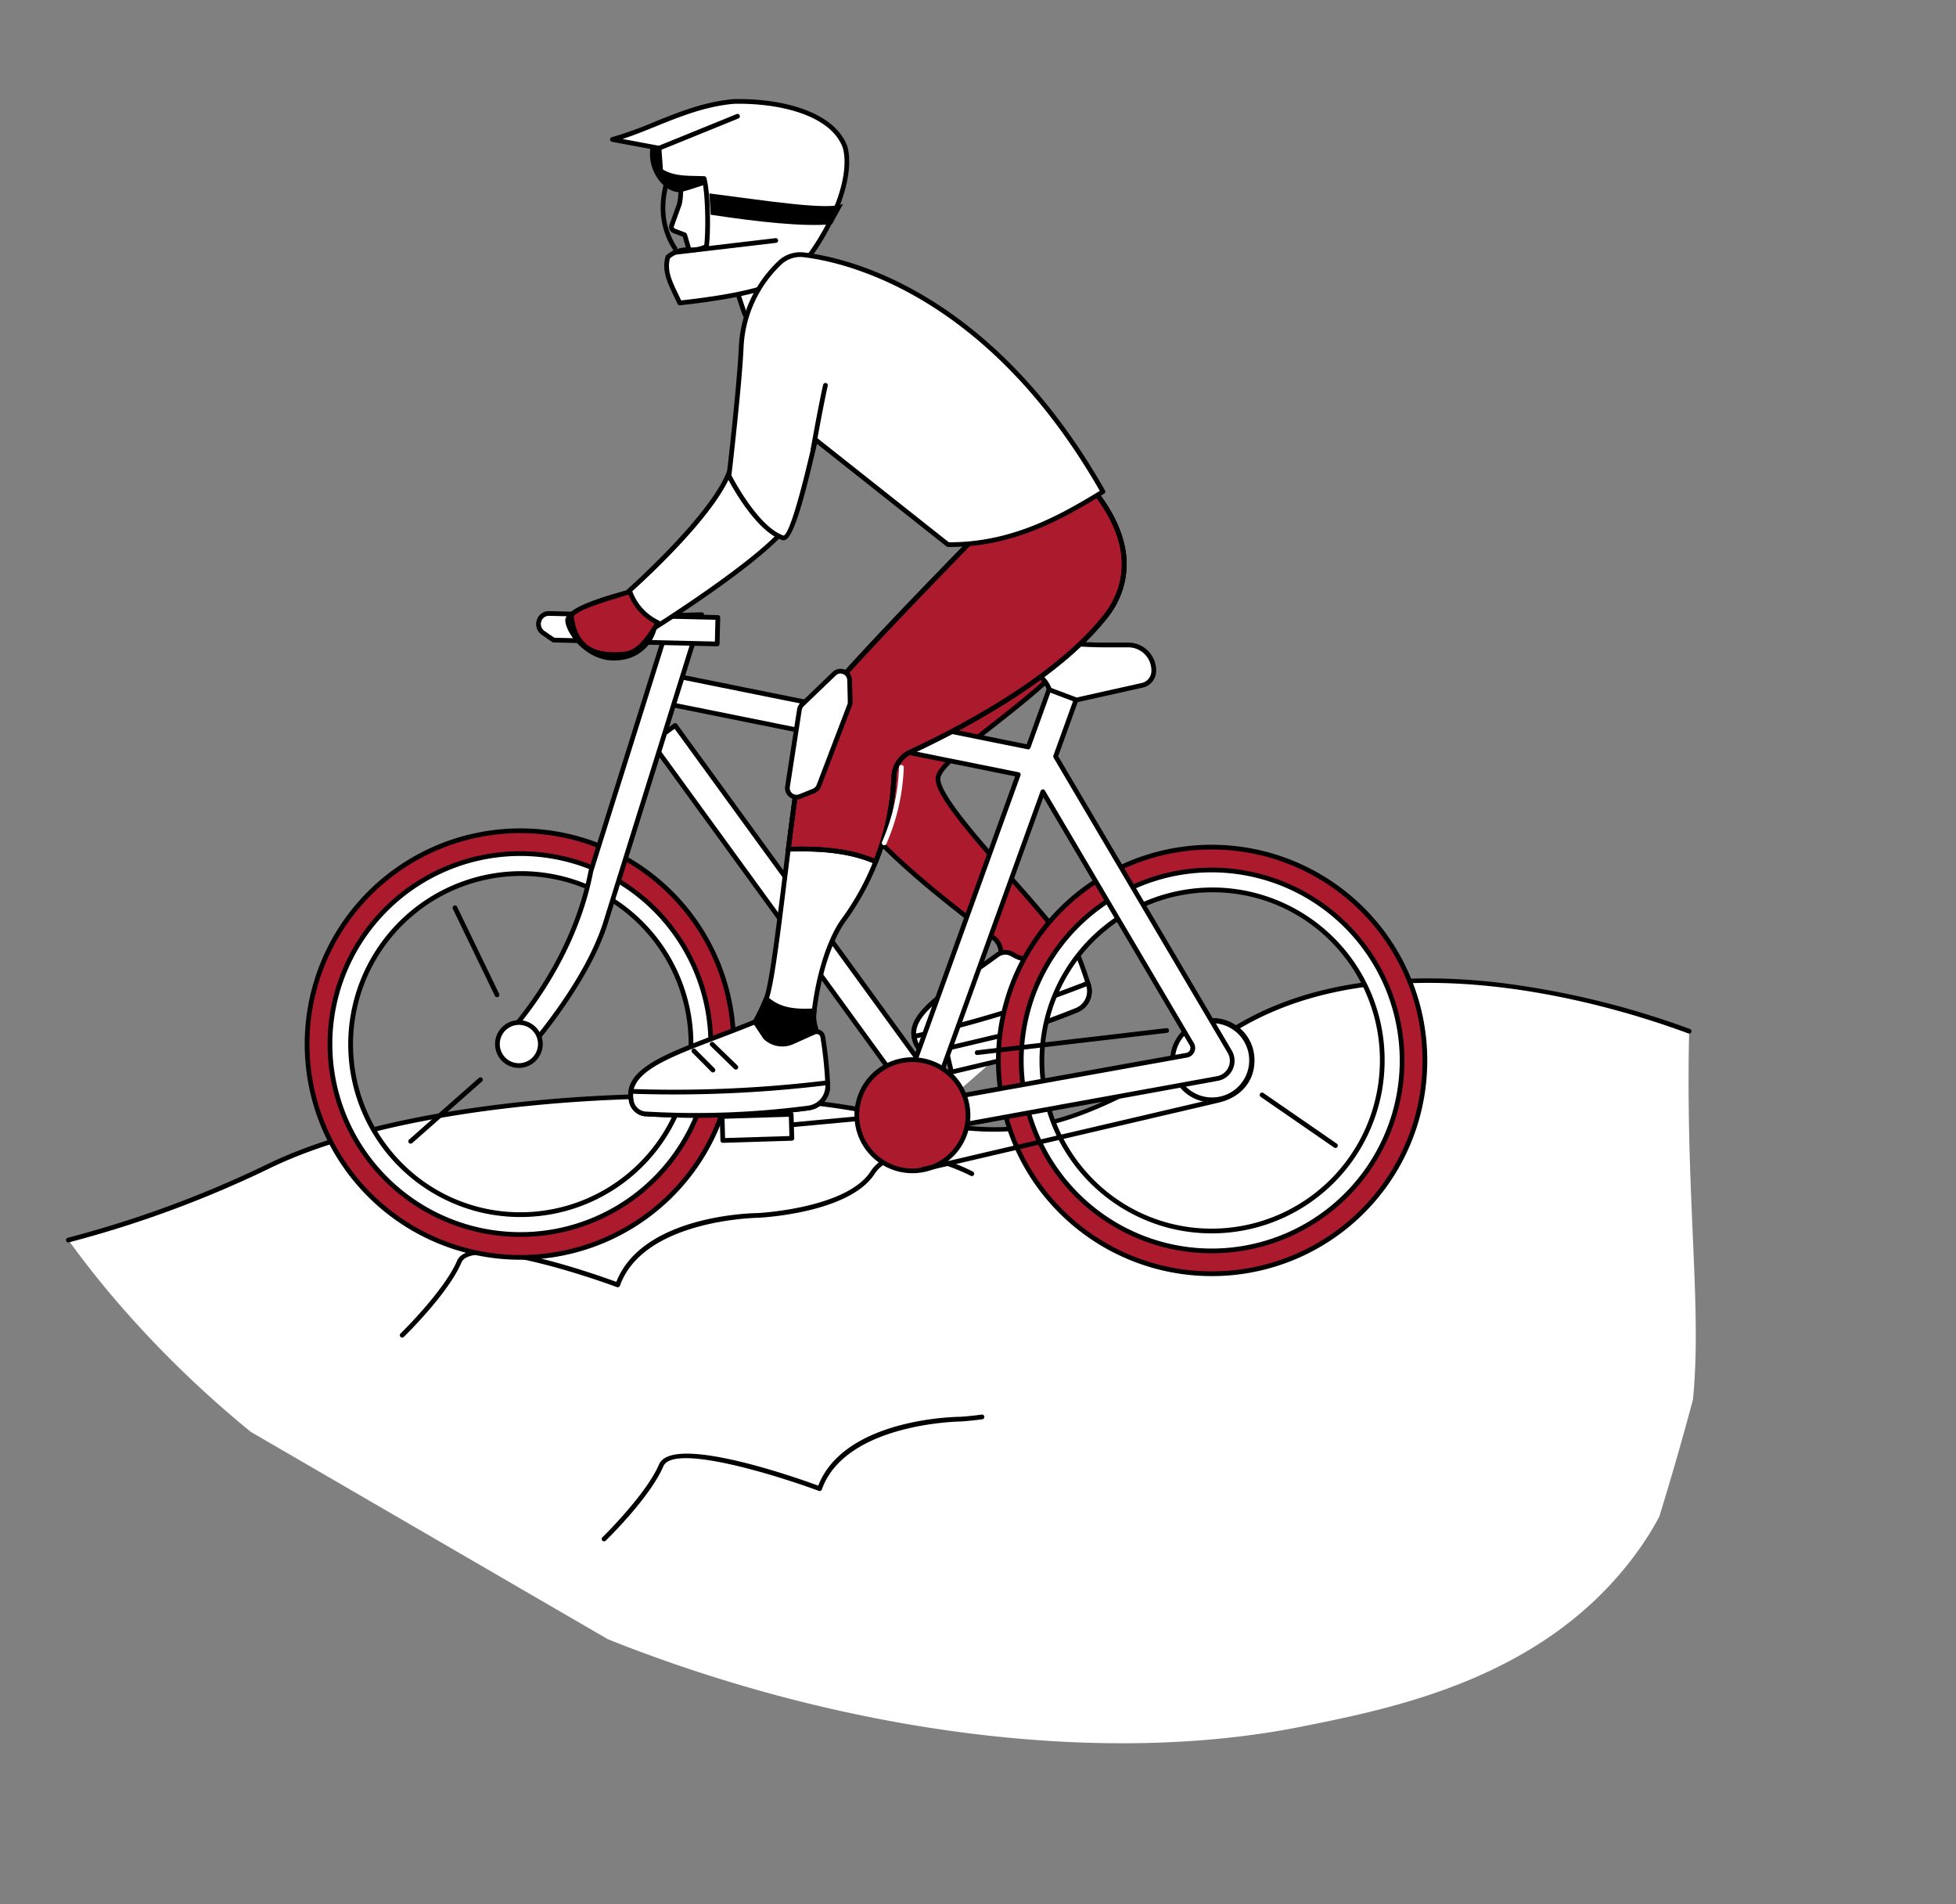 <svg xmlns="http://www.w3.org/2000/svg" xmlns:xlink="http://www.w3.org/1999/xlink" width="413.709" height="402.688" viewBox="0 0 413.709 402.688">
  <rect x="0" y="0" width="413.709" height="402.688" fill="#808080" stroke="none"/>
  <defs>
    <clipPath id="clip-path">
      <rect id="Rectangle_1185" data-name="Rectangle 1185" width="341.086" height="325.499" fill="none"/>
    </clipPath>
  </defs>
  <g id="Group_1579" data-name="Group 1579" transform="matrix(0.966, 0.259, -0.259, 0.966, 84.245, 0)">
    <g id="Group_1578" data-name="Group 1578" clip-path="url(#clip-path)">
      <path id="Path_6816" data-name="Path 6816" d="M341.127,227.165c.029,8.449-.144,17.124-.454,25.754a64.993,64.993,0,0,1-3.239,10.088c-12.127,29.586-40.466,43.579-58.581,52.52-37.815,18.672-92.01,26.425-146.228,20.034l-84.28-22.784A225.2,225.2,0,0,1,12.9,292.858q-6.363-4.4-12.351-9.272a234.484,234.484,0,0,0,36.679-25.894c26.947-23.54,87.823-42.071,118.936-44.15s39.244-1.929,70.183-36.037c26.887-29.64,80.3-26.63,93.842-25.333,1.826,7.513,3.723,14.439,5.6,20.88q1.369,4.71,2.724,9.1c.235.772.47,1.528.7,2.285,5.24,16.9,9.9,30.341,11.912,42.733" transform="translate(-0.044 -12.266)" fill="#fff"/>
      <path id="Path_6817" data-name="Path 6817" d="M.5,284.043a.5.5,0,0,1-.25-.933,231.2,231.2,0,0,0,36.6-25.837c27.472-24,88.967-42.251,119.233-44.273l1.935-.129c29.759-1.974,37.758-2.5,67.91-35.745,11.522-12.7,29.091-20.921,52.221-24.427a180.213,180.213,0,0,1,42.037-1.069.5.5,0,0,1,.449.545.492.492,0,0,1-.545.45c-15.235-1.46-67-3.959-93.423,25.171-30.424,33.54-39.271,34.127-68.584,36.071l-1.935.129c-30.128,2.013-91.324,20.165-118.641,44.029A232.205,232.205,0,0,1,.749,283.976a.493.493,0,0,1-.249.067" transform="translate(0 -12.223)"/>
      <path id="Path_6818" data-name="Path 6818" d="M80.373,291.212a.5.5,0,0,1-.429-.755c.066-.11,6.606-11.158,7.568-17.969.985-6.979,28.575-4.858,33.686-4.4,1.7-15.13,24.186-21.541,25.153-21.809.16-.051,17.855-5.8,20.734-14.668,3.1-9.546,20.169-5.739,20.894-5.573a.5.5,0,1,1-.224.974c-.169-.039-16.9-3.773-19.72,4.907-3.037,9.358-20.651,15.078-21.4,15.317-.251.07-23.291,6.641-24.491,21.434a.5.5,0,0,1-.545.458c-8.95-.839-32.344-1.844-33.1,3.5-.991,7.01-7.425,17.881-7.7,18.34a.5.5,0,0,1-.43.244" transform="translate(-6.471 -18.239)"/>
      <path id="Path_6819" data-name="Path 6819" d="M137.39,326.171a.5.5,0,0,1-.429-.755c.066-.11,6.6-11.158,7.567-17.969.987-6.979,28.576-4.858,33.686-4.4,1.7-15.13,24.186-21.541,25.153-21.809,0,0,1.809-.582,4.331-1.644a.5.5,0,1,1,.389.921c-2.568,1.082-4.416,1.674-4.434,1.681-.251.07-23.291,6.641-24.491,21.434a.5.5,0,0,1-.545.458c-8.95-.839-32.344-1.844-33.1,3.5-.991,7.01-7.424,17.881-7.7,18.34a.5.5,0,0,1-.43.244" transform="translate(-11.09 -22.647)"/>
      <path id="Path_6820" data-name="Path 6820" d="M162.23,93.306s-19.278,28.784-21.439,41.171c-2.346,13.443,31.825,26.281,43.646,31.407a3.884,3.884,0,0,1,1.93,5.287c-1.165,2.349-.825,4.984.19,5.021,3.224.12,14.092-8.572,13.835-11.24-.4-4.193-35.536-22.835-36.166-28.812s27.524-32.023,23.056-45.446-25.053,2.612-25.053,2.612" transform="translate(-11.396 -6.913)" fill="#ab1b2d"/>
      <path id="Path_6821" data-name="Path 6821" d="M162.23,93.306s-19.278,28.784-21.439,41.171c-2.346,13.443,31.825,26.281,43.646,31.407a3.884,3.884,0,0,1,1.93,5.287c-1.165,2.349-.825,4.984.19,5.021,3.224.12,14.092-8.572,13.835-11.24-.4-4.193-35.536-22.835-36.166-28.812s27.524-32.023,23.056-45.446S162.23,93.306,162.23,93.306Z" transform="translate(-11.396 -6.913)" fill="none" stroke="#000" stroke-width="1"/>
      <path id="Path_6822" data-name="Path 6822" d="M203.722,169.377a79.741,79.741,0,0,1,5.519,7.776,4.341,4.341,0,0,1-1.075,5.658,170.177,170.177,0,0,1-27.237,16.761,3.058,3.058,0,0,1-3.652-.977c-4.517-5.088,3.211-12.22,11.634-22.711a2.838,2.838,0,0,1,2.879-.983l1,.243a6.873,6.873,0,0,0,6.589-2.407l2.44-3.319a1.2,1.2,0,0,1,1.9-.04" transform="translate(-14.253 -13.685)" fill="#fff"/>
      <path id="Path_6823" data-name="Path 6823" d="M179.726,200.279a3.8,3.8,0,0,1-2.868-1.4c-4.048-4.559.8-10.355,7.513-18.376,1.327-1.588,2.7-3.228,4.105-4.977a3.351,3.351,0,0,1,3.386-1.158l1,.244a6.409,6.409,0,0,0,6.068-2.217l2.44-3.319a1.689,1.689,0,0,1,1.337-.695,1.665,1.665,0,0,1,1.356.64,80.729,80.729,0,0,1,5.554,7.827,4.839,4.839,0,0,1-1.2,6.312A169.575,169.575,0,0,1,181.1,199.981a3.25,3.25,0,0,1-1.372.3m11.358-25a2.351,2.351,0,0,0-1.83.877c-1.411,1.757-2.786,3.4-4.117,4.991-6.391,7.64-11.008,13.159-7.532,17.073a2.547,2.547,0,0,0,3.064.859,168.2,168.2,0,0,0,27.144-16.7,3.839,3.839,0,0,0,.954-5.007,79.647,79.647,0,0,0-5.481-7.722.716.716,0,0,0-.556-.261.694.694,0,0,0-.55.287l-2.44,3.319a7.4,7.4,0,0,1-7.108,2.6l-1-.244a2.275,2.275,0,0,0-.543-.065" transform="translate(-14.208 -13.641)"/>
      <path id="Path_6824" data-name="Path 6824" d="M209,177.389s.186.3.274.448a4.343,4.343,0,0,1-1.075,5.66,170.19,170.19,0,0,1-27.236,16.76,3.058,3.058,0,0,1-3.652-.978,8.949,8.949,0,0,1-.926-1.481l.747-.393a245.825,245.825,0,0,0,30.555-19.055Z" transform="translate(-14.289 -14.371)" fill="#fff"/>
      <path id="Path_6825" data-name="Path 6825" d="M179.763,200.965a3.807,3.807,0,0,1-2.868-1.4,9.341,9.341,0,0,1-1-1.589.5.5,0,0,1,.214-.666l.747-.393A246.061,246.061,0,0,0,207.35,177.9l1.314-.96a.5.5,0,0,1,.72.142l.277.452a4.841,4.841,0,0,1-1.2,6.313,169.506,169.506,0,0,1-27.329,16.817,3.223,3.223,0,0,1-1.372.3m-2.742-3a6.153,6.153,0,0,0,.621.942,2.548,2.548,0,0,0,3.065.858,168.327,168.327,0,0,0,27.143-16.7,3.841,3.841,0,0,0,.965-4.991l-.877.641A247.06,247.06,0,0,1,177.323,197.8Z" transform="translate(-14.245 -14.327)"/>
      <path id="Path_6826" data-name="Path 6826" d="M169.068,220.508l-18.237,6.763Z" transform="translate(-12.219 -17.864)"/>
      <path id="Path_6827" data-name="Path 6827" d="M150.787,227.726a.5.5,0,0,1-.174-.969L168.851,220a.5.5,0,1,1,.347.936l-18.237,6.762a.5.5,0,0,1-.174.031" transform="translate(-12.175 -17.82)"/>
      <path id="Path_6828" data-name="Path 6828" d="M191.069,197.579l3.215,2.116-12.068,18.028A1.924,1.924,0,1,1,179,215.607Z" transform="translate(-14.476 -16.006)" fill="#fff"/>
      <path id="Path_6829" data-name="Path 6829" d="M184.213,199.8l12.866-6.941,2.4,4.478-12.866,6.941Z" transform="translate(-14.923 -15.624)" fill="#fff"/>
      <path id="Path_6830" data-name="Path 6830" d="M186.573,204.729a.51.51,0,0,1-.143-.02.5.5,0,0,1-.3-.243l-2.4-4.478a.5.5,0,0,1,.2-.675l12.866-6.941a.5.5,0,0,1,.677.2l2.4,4.478a.5.5,0,0,1-.2.676l-12.866,6.94a.5.5,0,0,1-.237.06m-1.728-4.774,1.932,3.6,11.985-6.467-1.932-3.6Z" transform="translate(-14.879 -15.58)"/>
      <path id="Path_6831" data-name="Path 6831" d="M75.649,179.469A42.684,42.684,0,1,0,127.068,210.9a42.7,42.7,0,0,0-51.419-31.435m18.5,76.547a36.068,36.068,0,1,1,26.5-43.554,35.982,35.982,0,0,1-26.5,43.554" transform="translate(-3.49 -14.441)" fill="#fff"/>
      <path id="Path_6832" data-name="Path 6832" d="M85.558,264.119a43.144,43.144,0,0,1-41.8-33.036,43.245,43.245,0,0,1,31.727-52.145l.119.485-.119-.485a43.08,43.08,0,0,1,52.023,31.8,43.186,43.186,0,0,1-41.953,53.378m.153-85.413a42.22,42.22,0,0,0-21.951,78.25,41.73,41.73,0,0,0,31.787,4.96,42.227,42.227,0,0,0,11.964-77.047,41.751,41.751,0,0,0-21.8-6.163M85.57,257.5a36.531,36.531,0,0,1-35.393-27.973,36.618,36.618,0,0,1,26.866-44.156A36.481,36.481,0,0,1,121.1,212.3,36.568,36.568,0,0,1,85.57,257.5m.13-72.173A35.6,35.6,0,0,0,67.191,251.3a35.184,35.184,0,0,0,26.8,4.182l.119.486-.119-.486a35.6,35.6,0,0,0,10.088-64.963,35.2,35.2,0,0,0-18.381-5.2" transform="translate(-3.447 -14.396)"/>
      <path id="Path_6833" data-name="Path 6833" d="M96.064,264.582A45.1,45.1,0,1,1,129.2,210.123a45.042,45.042,0,0,1-33.134,54.459M76.005,181.6a40.27,40.27,0,1,0,48.51,29.657A40.326,40.326,0,0,0,76.005,181.6" transform="translate(-3.278 -14.229)" fill="#ab1b2d"/>
      <path id="Path_6834" data-name="Path 6834" d="M96.064,264.582A45.1,45.1,0,1,1,129.2,210.123,45.042,45.042,0,0,1,96.064,264.582ZM76.005,181.6a40.27,40.27,0,1,0,48.51,29.657A40.326,40.326,0,0,0,76.005,181.6Z" transform="translate(-3.278 -14.229)" fill="none" stroke="#000" stroke-width="1"/>
      <path id="Path_6835" data-name="Path 6835" d="M230.281,141.908A42.684,42.684,0,1,0,281.7,173.343a42.7,42.7,0,0,0-51.419-31.435m18.5,76.547a36.068,36.068,0,1,1,26.5-43.554,35.982,35.982,0,0,1-26.5,43.554" transform="translate(-16.017 -11.398)" fill="#fff"/>
      <path id="Path_6836" data-name="Path 6836" d="M240.19,226.558a43.147,43.147,0,0,1-41.8-33.036,43.245,43.245,0,0,1,31.727-52.145l.119.485-.119-.485a43.08,43.08,0,0,1,52.023,31.8,43.186,43.186,0,0,1-41.953,53.378m.153-85.413a42.22,42.22,0,0,0-21.951,78.25,41.731,41.731,0,0,0,31.787,4.96,42.227,42.227,0,0,0,11.964-77.047,41.75,41.75,0,0,0-21.8-6.163m-.142,78.792a36.535,36.535,0,0,1-35.394-27.973,36.619,36.619,0,0,1,26.867-44.156,36.483,36.483,0,0,1,44.053,26.931,36.568,36.568,0,0,1-35.525,45.2m.13-72.173a35.6,35.6,0,0,0-18.508,65.978,35.185,35.185,0,0,0,26.8,4.181,35.6,35.6,0,0,0,10.087-64.963,35.2,35.2,0,0,0-18.38-5.2" transform="translate(-15.974 -11.353)"/>
      <path id="Path_6837" data-name="Path 6837" d="M250.7,227.021a45.1,45.1,0,1,1,33.134-54.459A45.041,45.041,0,0,1,250.7,227.021m-20.059-82.978a40.27,40.27,0,1,0,48.51,29.657,40.326,40.326,0,0,0-48.51-29.657" transform="translate(-15.805 -11.186)" fill="#ab1b2d"/>
      <path id="Path_6838" data-name="Path 6838" d="M250.7,227.021a45.1,45.1,0,1,1,33.134-54.459A45.041,45.041,0,0,1,250.7,227.021Zm-20.059-82.978a40.27,40.27,0,1,0,48.51,29.657A40.326,40.326,0,0,0,230.637,144.043Z" transform="translate(-15.805 -11.186)" fill="none" stroke="#000" stroke-width="1"/>
      <path id="Path_6839" data-name="Path 6839" d="M274.952,198.63a.491.491,0,0,1-.168-.029l-17.756-6.323a.5.5,0,1,1,.335-.942l17.757,6.324a.5.5,0,0,1-.168.97" transform="translate(-20.795 -15.498)"/>
      <path id="Path_6840" data-name="Path 6840" d="M251.448,184.45a8.354,8.354,0,1,1-10.086-6.166,8.374,8.374,0,0,1,10.086,6.166" transform="translate(-19.036 -14.424)" fill="#fff"/>
      <path id="Path_6841" data-name="Path 6841" d="M243.27,195.255a8.863,8.863,0,0,1-8.589-6.787,8.883,8.883,0,0,1,6.518-10.713,8.85,8.85,0,0,1,10.69,6.534,8.871,8.871,0,0,1-8.619,10.965M243.3,178.5a7.871,7.871,0,0,0-7.647,9.731A7.853,7.853,0,1,0,243.3,178.5" transform="translate(-18.992 -14.38)"/>
      <path id="Path_6842" data-name="Path 6842" d="M70.707,251.9a.492.492,0,0,1-.276-.084.5.5,0,0,1-.14-.692L81.16,234.735a.5.5,0,1,1,.833.552l-10.87,16.385a.5.5,0,0,1-.416.223" transform="translate(-5.688 -18.998)"/>
      <path id="Path_6843" data-name="Path 6843" d="M80,214.292a.5.5,0,0,1-.378-.174L66.283,198.667a.5.5,0,1,1,.756-.652l13.334,15.451a.5.5,0,0,1-.051.7.494.494,0,0,1-.326.121" transform="translate(-5.36 -16.027)"/>
      <path id="Path_6844" data-name="Path 6844" d="M170.88,207.951l-5.951,2.8,2.61,5.55,66.98-31.662a3.81,3.81,0,0,0,1.037-6.161l-51.729-50.749,1.1-12.994-6.09-.607L177.721,127.3l-75.54,4.77.385,6.123,74.631-4.714-5.369,63.288-67.413-54.526-3.843,4.775L171.2,204.142Zm56.094-26.388-49.7,23.378,5.879-69.305,44.246,43.4a1.563,1.563,0,0,1-.427,2.53" transform="translate(-8.148 -9.246)" fill="#fff"/>
      <path id="Path_6845" data-name="Path 6845" d="M167.495,216.756a.5.5,0,0,1-.452-.288l-2.611-5.549a.5.5,0,0,1,.24-.664l5.691-2.678.276-3.258-70.425-56.962a.5.5,0,0,1-.075-.7l3.844-4.775a.5.5,0,0,1,.335-.184.51.51,0,0,1,.368.108l66.681,53.934,5.24-61.772-74.052,4.676a.487.487,0,0,1-.362-.123.5.5,0,0,1-.169-.344l-.385-6.123a.5.5,0,0,1,.468-.53l75.11-4.743,1.081-12.74a.5.5,0,0,1,.547-.455l6.091.607a.5.5,0,0,1,.448.539l-1.083,12.76,51.562,50.585a4.313,4.313,0,0,1,1.23,3.794,4.25,4.25,0,0,1-2.4,3.175l-66.98,31.662a.5.5,0,0,1-.214.049m-1.946-5.81,2.185,4.645,66.527-31.449a3.31,3.31,0,0,0,.9-5.352l-51.729-50.749a.5.5,0,0,1-.147-.4l1.06-12.5-5.1-.508-1.074,12.665a.5.5,0,0,1-.466.456l-75.042,4.739.323,5.126,74.132-4.681a.493.493,0,0,1,.389.149.5.5,0,0,1,.141.391l-5.369,63.288a.5.5,0,0,1-.812.346L104.446,142.9l-3.216,4,70.243,56.816a.5.5,0,0,1,.184.431l-.323,3.809a.5.5,0,0,1-.285.41Zm5.287-3.039h0Zm6.4-2.51a.5.5,0,0,1-.5-.542l5.878-69.306a.5.5,0,0,1,.848-.314l44.246,43.4a2.063,2.063,0,0,1-.565,3.339l-49.7,23.378a.5.5,0,0,1-.213.048m6.287-68.705L177.8,204.077l48.914-23.01a1.064,1.064,0,0,0,.29-1.72Zm43.41,44.827h0Z" transform="translate(-8.103 -9.202)"/>
      <path id="Path_6846" data-name="Path 6846" d="M178.69,110.547l-8.751.72a2.179,2.179,0,0,1-2.348-1.99,4.3,4.3,0,0,1,3.713-4.631l12.412-1.652a74.506,74.506,0,0,0,9.441-1.884l4.844-1.3a5.4,5.4,0,0,1,6.647,3.959,3.137,3.137,0,0,1-1.594,3.519l-12.619,6.59-6.09-.607a6.194,6.194,0,0,0-5.655-2.728" transform="translate(-13.576 -8.071)" fill="#fff"/>
      <path id="Path_6847" data-name="Path 6847" d="M190.392,114.336l-.05,0-6.091-.607a.5.5,0,0,1-.366-.219,5.694,5.694,0,0,0-5.2-2.509l-8.751.721a2.68,2.68,0,0,1-2.887-2.445,4.793,4.793,0,0,1,4.144-5.169l12.412-1.651a74.333,74.333,0,0,0,9.378-1.872l4.843-1.3a5.9,5.9,0,0,1,7.263,4.324,3.629,3.629,0,0,1-1.849,4.079l-12.619,6.59a.5.5,0,0,1-.231.057m-5.813-1.581,5.713.569,12.486-6.521a2.632,2.632,0,0,0,1.34-2.958,4.9,4.9,0,0,0-6.032-3.593l-4.844,1.3a75.281,75.281,0,0,1-9.5,1.9L171.326,105.1a3.8,3.8,0,0,0-3.28,4.093,1.681,1.681,0,0,0,1.809,1.535l8.752-.72a6.7,6.7,0,0,1,5.973,2.751" transform="translate(-13.532 -8.027)"/>
      <path id="Path_6848" data-name="Path 6848" d="M89.7,219.233l-5.039-2.089s10.863-18.157,9.241-40.2l2.388-56.589,6.207-1.839-2.745,67.37C99.425,200.79,89.7,219.233,89.7,219.233" transform="translate(-6.858 -9.601)" fill="#fff"/>
      <path id="Path_6849" data-name="Path 6849" d="M89.652,219.689a.5.5,0,0,1-.191-.039l-5.038-2.089a.5.5,0,0,1-.238-.718c.108-.181,10.763-18.285,9.172-39.91,0-.019,0-.039,0-.058l2.389-56.589a.5.5,0,0,1,.357-.458l6.207-1.839a.5.5,0,0,1,.641.5L100.2,185.86c-.323,14.843-10.012,33.377-10.111,33.562a.5.5,0,0,1-.442.266m-4.325-2.834,4.09,1.7c1.41-2.783,9.5-19.316,9.788-32.722l2.717-66.682-5.194,1.538-2.373,56.2c1.457,19.916-7.318,36.874-9.028,39.966" transform="translate(-6.814 -9.557)"/>
      <path id="Path_6850" data-name="Path 6850" d="M93.023,223.351A4.543,4.543,0,1,1,87.54,220a4.554,4.554,0,0,1,5.484,3.352" transform="translate(-6.81 -17.812)" fill="#fff"/>
      <path id="Path_6851" data-name="Path 6851" d="M88.555,229.435a5.048,5.048,0,0,1-4.89-3.865,5.058,5.058,0,0,1,3.712-6.1,5.041,5.041,0,0,1,6.087,3.721,5.053,5.053,0,0,1-4.909,6.245m.017-9.11a4.057,4.057,0,0,0-2.108,7.518,4,4,0,0,0,3.053.476,4.057,4.057,0,0,0,1.149-7.4,4.011,4.011,0,0,0-2.093-.592" transform="translate(-6.766 -17.768)"/>
      <path id="Path_6852" data-name="Path 6852" d="M190.773,212.25a11.756,11.756,0,1,1-15-7.175,11.789,11.789,0,0,1,15,7.175" transform="translate(-13.605 -16.559)" fill="#ab1b2d"/>
      <path id="Path_6853" data-name="Path 6853" d="M190.773,212.25a11.756,11.756,0,1,1-15-7.175A11.789,11.789,0,0,1,190.773,212.25Z" transform="translate(-13.605 -16.559)" fill="none" stroke="#000" stroke-width="1"/>
      <path id="Path_6854" data-name="Path 6854" d="M191.338,198.57a.5.5,0,0,1-.185-.964l37.47-14.89a.5.5,0,1,1,.369.928l-37.469,14.89a.485.485,0,0,1-.185.036" transform="translate(-15.46 -14.799)"/>
      <path id="Path_6855" data-name="Path 6855" d="M186.278,224.923a.5.5,0,0,1-.236-.94l56.571-30.29c4.069-2.249,5.647-6.013,4.216-10.066a7.84,7.84,0,0,0-9.645-4.918.5.5,0,0,1-.288-.958,8.838,8.838,0,0,1,10.875,5.543c1.583,4.485-.21,8.8-4.682,11.276l-56.577,30.293a.5.5,0,0,1-.235.06" transform="translate(-15.05 -14.37)"/>
      <path id="Path_6856" data-name="Path 6856" d="M153.941,229.088l-13.991,4.219-1.462-4.87,13.992-4.219Z" transform="translate(-11.219 -18.164)" fill="#fff"/>
      <path id="Path_6857" data-name="Path 6857" d="M139.905,233.763a.494.494,0,0,1-.235-.06.505.505,0,0,1-.244-.3l-1.461-4.869a.5.5,0,0,1,.335-.622l13.991-4.22a.5.5,0,0,1,.623.335l1.462,4.87a.5.5,0,0,1-.335.621l-13.991,4.22a.518.518,0,0,1-.145.021m-.839-5.035,1.174,3.912,13.035-3.931L152.1,224.8Z" transform="translate(-11.175 -18.12)"/>
      <path id="Path_6858" data-name="Path 6858" d="M69.984,126.589l34.631-8.412,1.317,5.446L72.5,131.743c-.057.014-.113.032-.169.049q-1.294-.431-2.579-.9a2.249,2.249,0,0,1,.175-4.286l.054-.014" transform="translate(-5.531 -9.574)" fill="#fff"/>
      <path id="Path_6859" data-name="Path 6859" d="M72.29,132.247a.487.487,0,0,1-.158-.026c-.833-.277-1.706-.583-2.592-.907a2.727,2.727,0,0,1-1.809-2.761,2.649,2.649,0,0,1,2.034-2.479l.057-.015,34.631-8.411a.5.5,0,0,1,.6.368l1.317,5.446a.5.5,0,0,1-.368.6l-33.58,8.164a.528.528,0,0,1-.136.018m-2.232-5.216-.051.013a1.651,1.651,0,0,0-1.277,1.564,1.75,1.75,0,0,0,1.154,1.768c.825.3,1.638.587,2.416.848l.043-.011,32.942-8-1.082-4.475Z" transform="translate(-5.487 -9.53)"/>
      <path id="Path_6860" data-name="Path 6860" d="M152.424,192.075a8.263,8.263,0,0,1-1.249-3.434c-1.218-8.532-.555-15.864.984-19.978a55.708,55.708,0,0,0,2.488-32.078,6.064,6.064,0,0,1,2.006-6.062c7.228-6.013,25.276-22.078,32.234-37.936,8.793-20.039-18.6-30.918-18.6-30.918s-34.25,59.494-35.837,66.66,6.994,53.6,6.272,60.45a41.4,41.4,0,0,1-4.368,14.034s5.153-2.647,9.081-4.117c4.513-1.689,7.775-5.646,6.986-6.62" transform="translate(-10.876 -4.996)" fill="#fff"/>
      <path id="Path_6861" data-name="Path 6861" d="M136.313,203.269a.5.5,0,0,1-.437-.743,41.271,41.271,0,0,0,4.307-13.845c.316-2.995-1.225-14.016-2.857-25.686-2.116-15.124-4.3-30.763-3.406-34.82,1.585-7.158,34.491-64.37,35.892-66.8a.5.5,0,0,1,.617-.215c.6.239,14.817,5.991,19.323,16.965a18.1,18.1,0,0,1-.451,14.619c-6.978,15.9-24.963,31.955-32.372,38.119a5.533,5.533,0,0,0-1.839,5.562,56.144,56.144,0,0,1-2.506,32.369c-1.32,3.529-2.266,10.566-.959,19.732a7.783,7.783,0,0,0,1.143,3.19h0a1.245,1.245,0,0,1,.161,1.169c-.5,1.832-3.646,4.843-7.359,6.233-3.857,1.443-8.978,4.067-9.027,4.093a.5.5,0,0,1-.23.056M170.458,62.256c-2.943,5.123-34.075,59.425-35.561,66.137-.859,3.88,1.413,20.129,3.419,34.464,1.713,12.241,3.191,22.813,2.862,25.929a41.45,41.45,0,0,1-3.736,12.859c1.807-.89,5.09-2.456,7.777-3.462,3.5-1.31,6.132-3.968,6.687-5.383a.794.794,0,0,0,.085-.458,8.794,8.794,0,0,1-1.355-3.676c-1.117-7.824-.729-15.573,1.012-20.223a55.122,55.122,0,0,0,2.468-31.789,6.527,6.527,0,0,1,2.173-6.56c7.355-6.119,25.2-22.045,32.1-37.752a17.146,17.146,0,0,0,.444-13.838c-3.938-9.588-16.021-15.228-18.371-16.249" transform="translate(-10.832 -4.952)"/>
      <path id="Path_6862" data-name="Path 6862" d="M134.454,128.329c1.586-7.165,35.836-66.661,35.836-66.661s27.392,10.88,18.6,30.919c-6.959,15.858-25.006,31.922-32.234,37.936a6.06,6.06,0,0,0-2.005,6.061,52.981,52.981,0,0,1,.9,18.247c-6.007-.918-12.336.386-18.5,2.234-1.77-12.813-3.351-25.3-2.589-28.737" transform="translate(-10.876 -4.996)" fill="#ab1b2d"/>
      <path id="Path_6863" data-name="Path 6863" d="M134.454,128.329c1.586-7.165,35.836-66.661,35.836-66.661s27.392,10.88,18.6,30.919c-6.959,15.858-25.006,31.922-32.234,37.936a6.06,6.06,0,0,0-2.005,6.061,52.981,52.981,0,0,1,.9,18.247c-6.007-.918-12.336.386-18.5,2.234C135.273,144.253,133.692,131.767,134.454,128.329Z" transform="translate(-10.876 -4.996)" fill="none" stroke="#000" stroke-width="1"/>
      <path id="Path_6864" data-name="Path 6864" d="M137,157.521a.5.5,0,0,1-.494-.432c-2.072-15-3.3-25.654-2.582-28.913,1.585-7.158,34.491-64.37,35.891-66.8a.5.5,0,0,1,.618-.215c.6.239,14.817,5.991,19.323,16.965a18.107,18.107,0,0,1-.451,14.619c-6.979,15.9-24.964,31.956-32.373,38.119a5.533,5.533,0,0,0-1.838,5.562A53.336,53.336,0,0,1,156,154.846a.5.5,0,0,1-.572.435c-6.387-.976-13.127.674-18.286,2.219a.506.506,0,0,1-.143.021m33.46-95.265c-2.944,5.123-34.075,59.425-35.561,66.136-.72,3.248.77,15.308,2.516,27.985,5.042-1.483,11.457-2.972,17.651-2.157a52.152,52.152,0,0,0-.947-17.566,6.529,6.529,0,0,1,2.173-6.56c7.354-6.118,25.2-22.044,32.1-37.752a17.138,17.138,0,0,0,.442-13.838c-3.937-9.588-16.019-15.228-18.37-16.249M134.41,128.285h0Z" transform="translate(-10.832 -4.952)"/>
      <path id="Path_6865" data-name="Path 6865" d="M140.078,124.118l1.291,4.4a1.932,1.932,0,0,1,.069.746l-1.87,18.1a1.942,1.942,0,0,1-.762,1.351L136.3,150.6a1.933,1.933,0,0,1-3.082-1.34l-1.779-16.344a1.942,1.942,0,0,1,.269-1.215l4.864-8.041a1.932,1.932,0,0,1,3.508.458" transform="translate(-10.647 -9.942)" fill="#fff"/>
      <path id="Path_6866" data-name="Path 6866" d="M135.1,151.447a2.439,2.439,0,0,1-.972-.2,2.41,2.41,0,0,1-1.453-1.973L130.9,132.927a2.449,2.449,0,0,1,.338-1.528l4.865-8.041a2.431,2.431,0,0,1,4.414.576l1.291,4.4a2.436,2.436,0,0,1,.086.939l-1.87,18.1a2.446,2.446,0,0,1-.958,1.7l-2.508,1.887a2.413,2.413,0,0,1-1.455.492m3.065-28.265a1.39,1.39,0,0,0-1.21.693l-4.865,8.041a1.452,1.452,0,0,0-.2.9l1.778,16.343a1.434,1.434,0,0,0,2.286,1l2.508-1.887a1.441,1.441,0,0,0,.565-1l1.87-18.1a1.447,1.447,0,0,0-.051-.554l-1.291-4.4a1.421,1.421,0,0,0-1.191-1.02,1.651,1.651,0,0,0-.2-.013" transform="translate(-10.603 -9.898)"/>
      <path id="Path_6867" data-name="Path 6867" d="M152.381,204.921l-.769-5.087c-3.539,1.17-7.056,1.9-10.451.138l-1.524,10.971c6.023,1.005,9.127-.881,12.744-6.022" transform="translate(-11.312 -16.189)"/>
      <path id="Path_6868" data-name="Path 6868" d="M142.526,211.669a18.391,18.391,0,0,1-3.016-.277.5.5,0,0,1-.413-.561l1.525-10.972a.5.5,0,0,1,.725-.374c3.083,1.6,6.253,1.091,10.064-.169a.5.5,0,0,1,.651.4l.769,5.087a.5.5,0,0,1-.085.362c-3.244,4.611-6.066,6.5-10.219,6.5m-2.371-1.187c5.167.754,8.074-.691,11.657-5.729l-.651-4.305c-3.135.991-6.437,1.612-9.644.224Z" transform="translate(-11.268 -16.145)"/>
      <path id="Path_6869" data-name="Path 6869" d="M152.921,205.048A86.647,86.647,0,0,1,156.6,214.7a4.7,4.7,0,0,1-2.66,5.644,184.216,184.216,0,0,1-33.1,10.17,3.316,3.316,0,0,1-3.565-2.02c-3.509-6.854,8.672-13.385,20.989-22.8l2.971,2.609a5.246,5.246,0,0,0,5.788-.561l3.9-3.175a1.3,1.3,0,0,1,2,.476" transform="translate(-9.451 -16.549)" fill="#fff"/>
      <path id="Path_6870" data-name="Path 6870" d="M120.278,231.02a3.925,3.925,0,0,1-3.494-2.34c-3.027-5.912,4.545-11.369,14.133-18.277,2.274-1.639,4.623-3.332,7-5.145a.5.5,0,0,1,.633.021l2.927,2.57a4.738,4.738,0,0,0,5.188-.534l3.9-3.175a1.794,1.794,0,0,1,2.774.66,87.208,87.208,0,0,1,3.705,9.716,5.2,5.2,0,0,1-2.941,6.245,183.3,183.3,0,0,1-33.208,10.2,3.239,3.239,0,0,1-.61.057M138.2,206.3c-2.273,1.728-4.519,3.347-6.694,4.914-9.2,6.628-16.463,11.863-13.828,17.011a2.8,2.8,0,0,0,3.027,1.756,182.149,182.149,0,0,0,33-10.137,4.2,4.2,0,0,0,2.379-5.043,86.3,86.3,0,0,0-3.66-9.594.8.8,0,0,0-1.231-.292l-3.9,3.175a5.734,5.734,0,0,1-6.34.614.56.56,0,0,1-.095-.065Z" transform="translate(-9.406 -16.505)"/>
      <path id="Path_6871" data-name="Path 6871" d="M156.44,215.029s.113.368.166.545a4.7,4.7,0,0,1-2.66,5.644,184.1,184.1,0,0,1-33.1,10.17,3.317,3.317,0,0,1-3.566-2.019,9.718,9.718,0,0,1-.57-1.807l.889-.209A265.86,265.86,0,0,0,154.8,215.679Z" transform="translate(-9.455 -17.42)" fill="#fff"/>
      <path id="Path_6872" data-name="Path 6872" d="M120.283,231.891a3.925,3.925,0,0,1-3.494-2.339,10.023,10.023,0,0,1-.614-1.929.5.5,0,0,1,.374-.592l.89-.209a266.482,266.482,0,0,0,37.136-11.652l1.638-.65a.5.5,0,0,1,.662.317l.168.549a5.2,5.2,0,0,1-2.941,6.245,183.307,183.307,0,0,1-33.209,10.2,3.317,3.317,0,0,1-.61.056m-3.016-4a6.86,6.86,0,0,0,.412,1.207,2.8,2.8,0,0,0,3.026,1.757,182.093,182.093,0,0,0,33-10.138,4.2,4.2,0,0,0,2.38-5.042l-.007-.024-1.135.45a267.346,267.346,0,0,1-37.276,11.7Z" transform="translate(-9.411 -17.376)"/>
      <path id="Path_6873" data-name="Path 6873" d="M138.031,217.2a.49.49,0,0,1-.242-.063l-6.113-3.4a.5.5,0,0,1,.485-.874l6.112,3.4a.5.5,0,0,1-.243.936" transform="translate(-10.647 -17.24)"/>
      <path id="Path_6874" data-name="Path 6874" d="M133.214,219.25a.5.5,0,0,1-.25-.068l-4.926-2.86a.5.5,0,1,1,.5-.864l4.926,2.86a.5.5,0,0,1-.251.932" transform="translate(-10.352 -17.449)"/>
      <path id="Path_6875" data-name="Path 6875" d="M98.838,47.442A4.181,4.181,0,0,1,93.693,45.9L89.3,39.254a1.786,1.786,0,0,0-1.971-.717l-4.276,1.225a2.109,2.109,0,0,1-2.38-.929l-3.317-5.426a.03.03,0,0,0-.024-.015l-2.373-.248a.874.874,0,0,1-.779-.942l.4-4.845c.077-.943-1.186-5.564-.3-5.882,0,0,12.59-11.2,19.426-6.891A6.227,6.227,0,0,1,96.5,19.953l-.03,2.713a11.756,11.756,0,0,0,4.91,9.944l6.8,4.742a2.171,2.171,0,0,1,.17,3.43c-2.459,2.1-6.571,5.392-9.512,6.66" transform="translate(-5.992 -1.102)" fill="#fff"/>
      <path id="Path_6876" data-name="Path 6876" d="M97.139,48.24a4.679,4.679,0,0,1-3.907-2.106l-4.39-6.649a1.281,1.281,0,0,0-1.416-.512L83.151,40.2a2.618,2.618,0,0,1-2.945-1.149l-3.2-5.228L74.867,33.6a1.382,1.382,0,0,1-1.226-1.48l.4-4.845a12.542,12.542,0,0,0-.236-1.758c-.429-2.508-.634-4.093.163-4.508,1.06-.931,13.063-11.241,19.967-6.888a6.749,6.749,0,0,1,3.025,5.794l-.031,2.714a11.487,11.487,0,0,0,2.941,7.97,11.713,11.713,0,0,0,1.763,1.562l6.794,4.737a2.671,2.671,0,0,1,.208,4.22c-2.795,2.384-6.736,5.487-9.637,6.739a4.68,4.68,0,0,1-1.854.384M87.783,37.923a2.28,2.28,0,0,1,1.89,1.006l4.394,6.653a3.677,3.677,0,0,0,4.53,1.355c2.934-1.265,7.14-4.667,9.386-6.581a1.671,1.671,0,0,0-.132-2.64l-6.8-4.742a12.618,12.618,0,0,1-1.919-1.7,12.479,12.479,0,0,1-3.205-8.659l.03-2.714A5.744,5.744,0,0,0,93.4,14.964C86.957,10.9,74.694,21.7,74.571,21.8a.484.484,0,0,1-.091.065,12.135,12.135,0,0,0,.307,3.477,10.584,10.584,0,0,1,.247,2.008l-.4,4.845a.376.376,0,0,0,.333.4l2.373.247a.563.563,0,0,1,.393.244l3.321,5.434a1.616,1.616,0,0,0,1.817.709l4.276-1.225a2.308,2.308,0,0,1,.632-.089M74.407,21.9h0" transform="translate(-5.948 -1.057)"/>
      <path id="Path_6877" data-name="Path 6877" d="M87.693,23.191c-.188-2.642.914-3.979.188-5.052a2.433,2.433,0,0,0-1.532-.858c-2.042-.49-3.823,1.062-7.652,3.563-4.755,3.106-5.281,3.5-6.411,3.521-2.876.046-5.534-2.415-6.674-4.872-.32-.689-1.916-4.391.456-7.623A8.143,8.143,0,0,1,73.986,8.89a3.873,3.873,0,0,1,.723-2.926c1.838-2.153,6.411-.922,8.011-.491a16.342,16.342,0,0,1,6.967,3.948,5.732,5.732,0,0,1,3.828-2.229c3.157-.263,5.246,2.862,5.438,3.159,2.249,3.477.507,8.044-.809,11.493a15.861,15.861,0,0,1-2.271,4.305l-.784-.088a1.511,1.511,0,0,1-1.32-1.749l.009-.059a6.177,6.177,0,0,0-.131-2.717,2.144,2.144,0,0,0-1.128-1.571c-.938-.3-1.965.581-2.113.707a3.6,3.6,0,0,0-1.145,2.793c0,.554-1.507.6-1.57-.277" transform="translate(-5.249 -0.383)"/>
      <path id="Path_6878" data-name="Path 6878" d="M101.627,32c4.141-9.574,5.519-20.7,2.239-26.358C99.352-.743,87.745-.3,78.568,2.4c-9.272,3.431-15.5,10.26-22.66,14.4l9.991-.777,1.586,4.556c3.194.982,6.226-.142,9.292-.822,1.6,2.728,3.789,10.636,4.192,13.7-2.165,2.229-5.212,1.057-7.312,4.318.008,3.372,2.114,5.349,4.953,8.708,12.931-5.031,21-9.452,23.017-14.5" transform="translate(-4.529 -0.043)" fill="#fff"/>
      <path id="Path_6879" data-name="Path 6879" d="M78.566,46.949a.5.5,0,0,1-.381-.177c-.345-.407-.677-.794-1-1.165-2.36-2.74-4.067-4.718-4.074-7.865a.5.5,0,0,1,.08-.272,6.783,6.783,0,0,1,4.4-2.9,6.541,6.541,0,0,0,2.8-1.329c-.46-3.091-2.436-10.143-3.917-12.953-.407.095-.815.2-1.222.3-2.552.631-5.191,1.285-7.961.432a.5.5,0,0,1-.325-.313L65.51,16.511l-9.607.747a.514.514,0,0,1-.516-.35.5.5,0,0,1,.227-.581,77.988,77.988,0,0,0,7.775-5.4c4.464-3.37,9.079-6.856,14.962-9.033,8.973-2.646,21.107-3.329,25.878,3.417,3.187,5.494,2.279,16.514-2.184,26.839-1.9,4.737-8.867,9.155-23.3,14.769a.5.5,0,0,1-.181.034m-4.452-9.061c.06,2.692,1.567,4.441,3.829,7.066.25.29.508.589.772.9,13.929-5.444,20.635-9.663,22.4-14.086l.006-.013c4.349-10.055,5.28-20.708,2.264-25.91C98.948-.431,87.292.3,78.665,2.839,72.953,4.954,68.4,8.394,63.991,11.721c-2.07,1.563-4.051,3.059-6.1,4.381l7.922-.617a.512.512,0,0,1,.511.334l1.5,4.312c2.42.664,4.737.09,7.187-.516.536-.132,1.072-.266,1.609-.384a.5.5,0,0,1,.54.235C78.782,22.228,81,30.146,81.42,33.357a.5.5,0,0,1-.137.414,7.07,7.07,0,0,1-3.411,1.76,5.85,5.85,0,0,0-3.758,2.358" transform="translate(-4.485 0)"/>
      <path id="Path_6880" data-name="Path 6880" d="M66.737,16.894a.5.5,0,0,1-.3-.9L80.722,5.178a.5.5,0,1,1,.6.8L67.038,16.793a.5.5,0,0,1-.3.1" transform="translate(-5.366 -0.411)"/>
      <path id="Path_6881" data-name="Path 6881" d="M80.652,23.992c11.649-1.585,25.422-3.036,27.907-5.2l-1.168,4.789c-5.978,2.151-15.138,3.537-25.286,4.686Z" transform="translate(-6.534 -1.523)"/>
      <path id="Path_6882" data-name="Path 6882" d="M75.785,37.961a.5.5,0,0,1-.335-.13c-3.844-3.489-5.681-8.264-5.461-14.189a.5.5,0,0,1,1,.038c-.212,5.7,1.467,10.083,5.133,13.412a.5.5,0,0,1-.335.869" transform="translate(-5.669 -1.876)"/>
      <path id="Path_6883" data-name="Path 6883" d="M76.482,39.356a.5.5,0,0,1-.185-.965l19.964-7.957a.5.5,0,0,1,.369.928L76.667,39.321a.486.486,0,0,1-.185.036" transform="translate(-6.155 -2.463)"/>
      <path id="Path_6884" data-name="Path 6884" d="M104.49,49.969c4.189-2.517,6.746,2.513,8.306,7.152,2.265,6.737,2.338,27.689,1.923,31.325-.547,4.776-11.559,18.4-22.005,29.779a8.178,8.178,0,0,1-5.4,7.958c-5.913,2.5-11.855-2.222-12.705-4.731s10.582-8.9,10.582-8.9S99.825,90.6,99.56,80.748c-.165-6.136-1.994-12.677-1.944-20.451.024-3.719-1.647-7.308,1.061-9.85.822-.772,4.817.119,5.813-.479" transform="translate(-6.041 -3.994)" fill="#fff"/>
      <path id="Path_6885" data-name="Path 6885" d="M83.781,127.351a10.952,10.952,0,0,1-4.454-1c-2.8-1.256-4.749-3.357-5.233-4.782-.9-2.66,7.824-7.818,10.706-9.435,1.065-1.617,14.465-22.168,14.216-31.415a74.542,74.542,0,0,0-.875-8.324,80.227,80.227,0,0,1-1.07-12.144,23.526,23.526,0,0,0-.251-3.085c-.332-2.643-.646-5.14,1.47-7.126.588-.552,1.9-.5,3.417-.43a7.341,7.341,0,0,0,2.48-.112,4.161,4.161,0,0,1,3.7-.514c2.053.755,3.8,3.351,5.342,7.935,2.283,6.789,2.376,27.775,1.945,31.541-.57,4.984-11.708,18.687-21.994,29.908a8.773,8.773,0,0,1-5.709,8.232,9.4,9.4,0,0,1-3.686.753M100.37,50.571a2.874,2.874,0,0,0-1.394.2c-1.746,1.638-1.476,3.785-1.163,6.272a24.264,24.264,0,0,1,.259,3.216,79.3,79.3,0,0,0,1.06,12,75.447,75.447,0,0,1,.884,8.438c.267,9.9-13.848,31.193-14.449,32.095a.5.5,0,0,1-.172.159c-5.324,2.976-10.8,7-10.353,8.3.4,1.191,2.186,3.065,4.7,4.192a9.069,9.069,0,0,0,7.341.24c5.487-2.32,5.112-7.244,5.093-7.453a.505.505,0,0,1,.131-.384c9.75-10.624,21.33-24.724,21.877-29.5.425-3.723.345-24.436-1.9-31.108-1.419-4.219-3.013-6.68-4.74-7.315a3.172,3.172,0,0,0-2.835.432,6.449,6.449,0,0,1-3.038.254c-.371-.016-.845-.036-1.295-.036m4.076-.646h0Z" transform="translate(-5.997 -3.95)"/>
      <path id="Path_6886" data-name="Path 6886" d="M104.552,32.419c9.168-1.333,39.983-2.584,74.1,31.976C170.908,72.6,162.689,80.357,149.9,83.7L117.1,69.538c.028,3.1,1.049,21.979-1.315,21.818-6.1-.414-14.39-9.708-14.39-9.708s-2.736-18.706-4.561-27.014a26.172,26.172,0,0,1,3.22-19.207,6.326,6.326,0,0,1,4.5-3.008" transform="translate(-7.795 -2.585)" fill="#fff"/>
      <path id="Path_6887" data-name="Path 6887" d="M115.77,91.814a.453.453,0,0,1-.062,0c-6.233-.423-14.384-9.488-14.729-9.873a.508.508,0,0,1-.121-.261C100.83,81.491,98.1,62.893,96.3,54.7a26.743,26.743,0,0,1,3.281-19.573,6.8,6.8,0,0,1,4.854-3.244l.072.494-.072-.494c8.782-1.278,40.118-2.738,74.531,32.12a.5.5,0,0,1,.007.693c-7.523,7.97-15.958,16.037-28.99,19.447a.492.492,0,0,1-.324-.025L117.572,70.262c.012.419.028.935.047,1.526.3,9.376.373,18.256-1.155,19.73a.983.983,0,0,1-.694.3M101.824,81.382c.95,1.037,8.474,9.061,13.95,9.432.638-.338,1.333-3.914.846-18.995-.034-1.046-.06-1.858-.064-2.319a.5.5,0,0,1,.7-.464l32.643,14.1c12.493-3.317,20.711-11.056,28.019-18.771-33.95-34.174-64.7-32.747-73.336-31.489a5.806,5.806,0,0,0-4.142,2.771,25.746,25.746,0,0,0-3.16,18.841c1.721,7.835,4.281,25.1,4.546,26.9" transform="translate(-7.751 -2.542)"/>
      <path id="Path_6888" data-name="Path 6888" d="M118.831,74.349a.5.5,0,0,1-.5-.458c-.874-10.273-.974-13.713-.975-13.747a.5.5,0,1,1,1-.027c0,.033.1,3.455.971,13.689a.5.5,0,0,1-.455.54l-.043,0" transform="translate(-9.507 -4.831)"/>
      <path id="Path_6889" data-name="Path 6889" d="M93.239,122.49A11.59,11.59,0,0,1,85.8,117.7c-4.913,3.033-10.078,6.128-10.681,8.085,1.956,4.956,5.407,7.879,13.254,4.828,2.687-1.183,3.78-4.646,4.864-8.123" transform="translate(-6.086 -9.535)" fill="#ab1b2d"/>
      <path id="Path_6890" data-name="Path 6890" d="M82.693,132.309c-3.771,0-6.391-2.1-8.081-6.386a.5.5,0,0,1-.012-.331c.628-2.034,5.241-4.877,10.125-7.888l.771-.475a.5.5,0,0,1,.665.13,11.058,11.058,0,0,0,7.126,4.595.5.5,0,0,1,.385.64c-1.1,3.516-2.23,7.151-5.14,8.432a16.387,16.387,0,0,1-5.84,1.284m-7.08-6.576c2.274,5.593,6.034,6.9,12.537,4.37,2.342-1.032,3.422-4.149,4.4-7.281a11.92,11.92,0,0,1-6.92-4.5l-.385.237c-4.172,2.571-8.886,5.476-9.637,7.177" transform="translate(-6.042 -9.491)"/>
      <path id="Path_6891" data-name="Path 6891" d="M158.128,157.363a.442.442,0,0,1-.06,0,.5.5,0,0,1-.437-.555,43.222,43.222,0,0,0-.624-16.22.5.5,0,0,1,.973-.23,44.156,44.156,0,0,1,.643,16.568.5.5,0,0,1-.5.441" transform="translate(-12.718 -11.339)" fill="#fff"/>
    </g>
  </g>
</svg>
